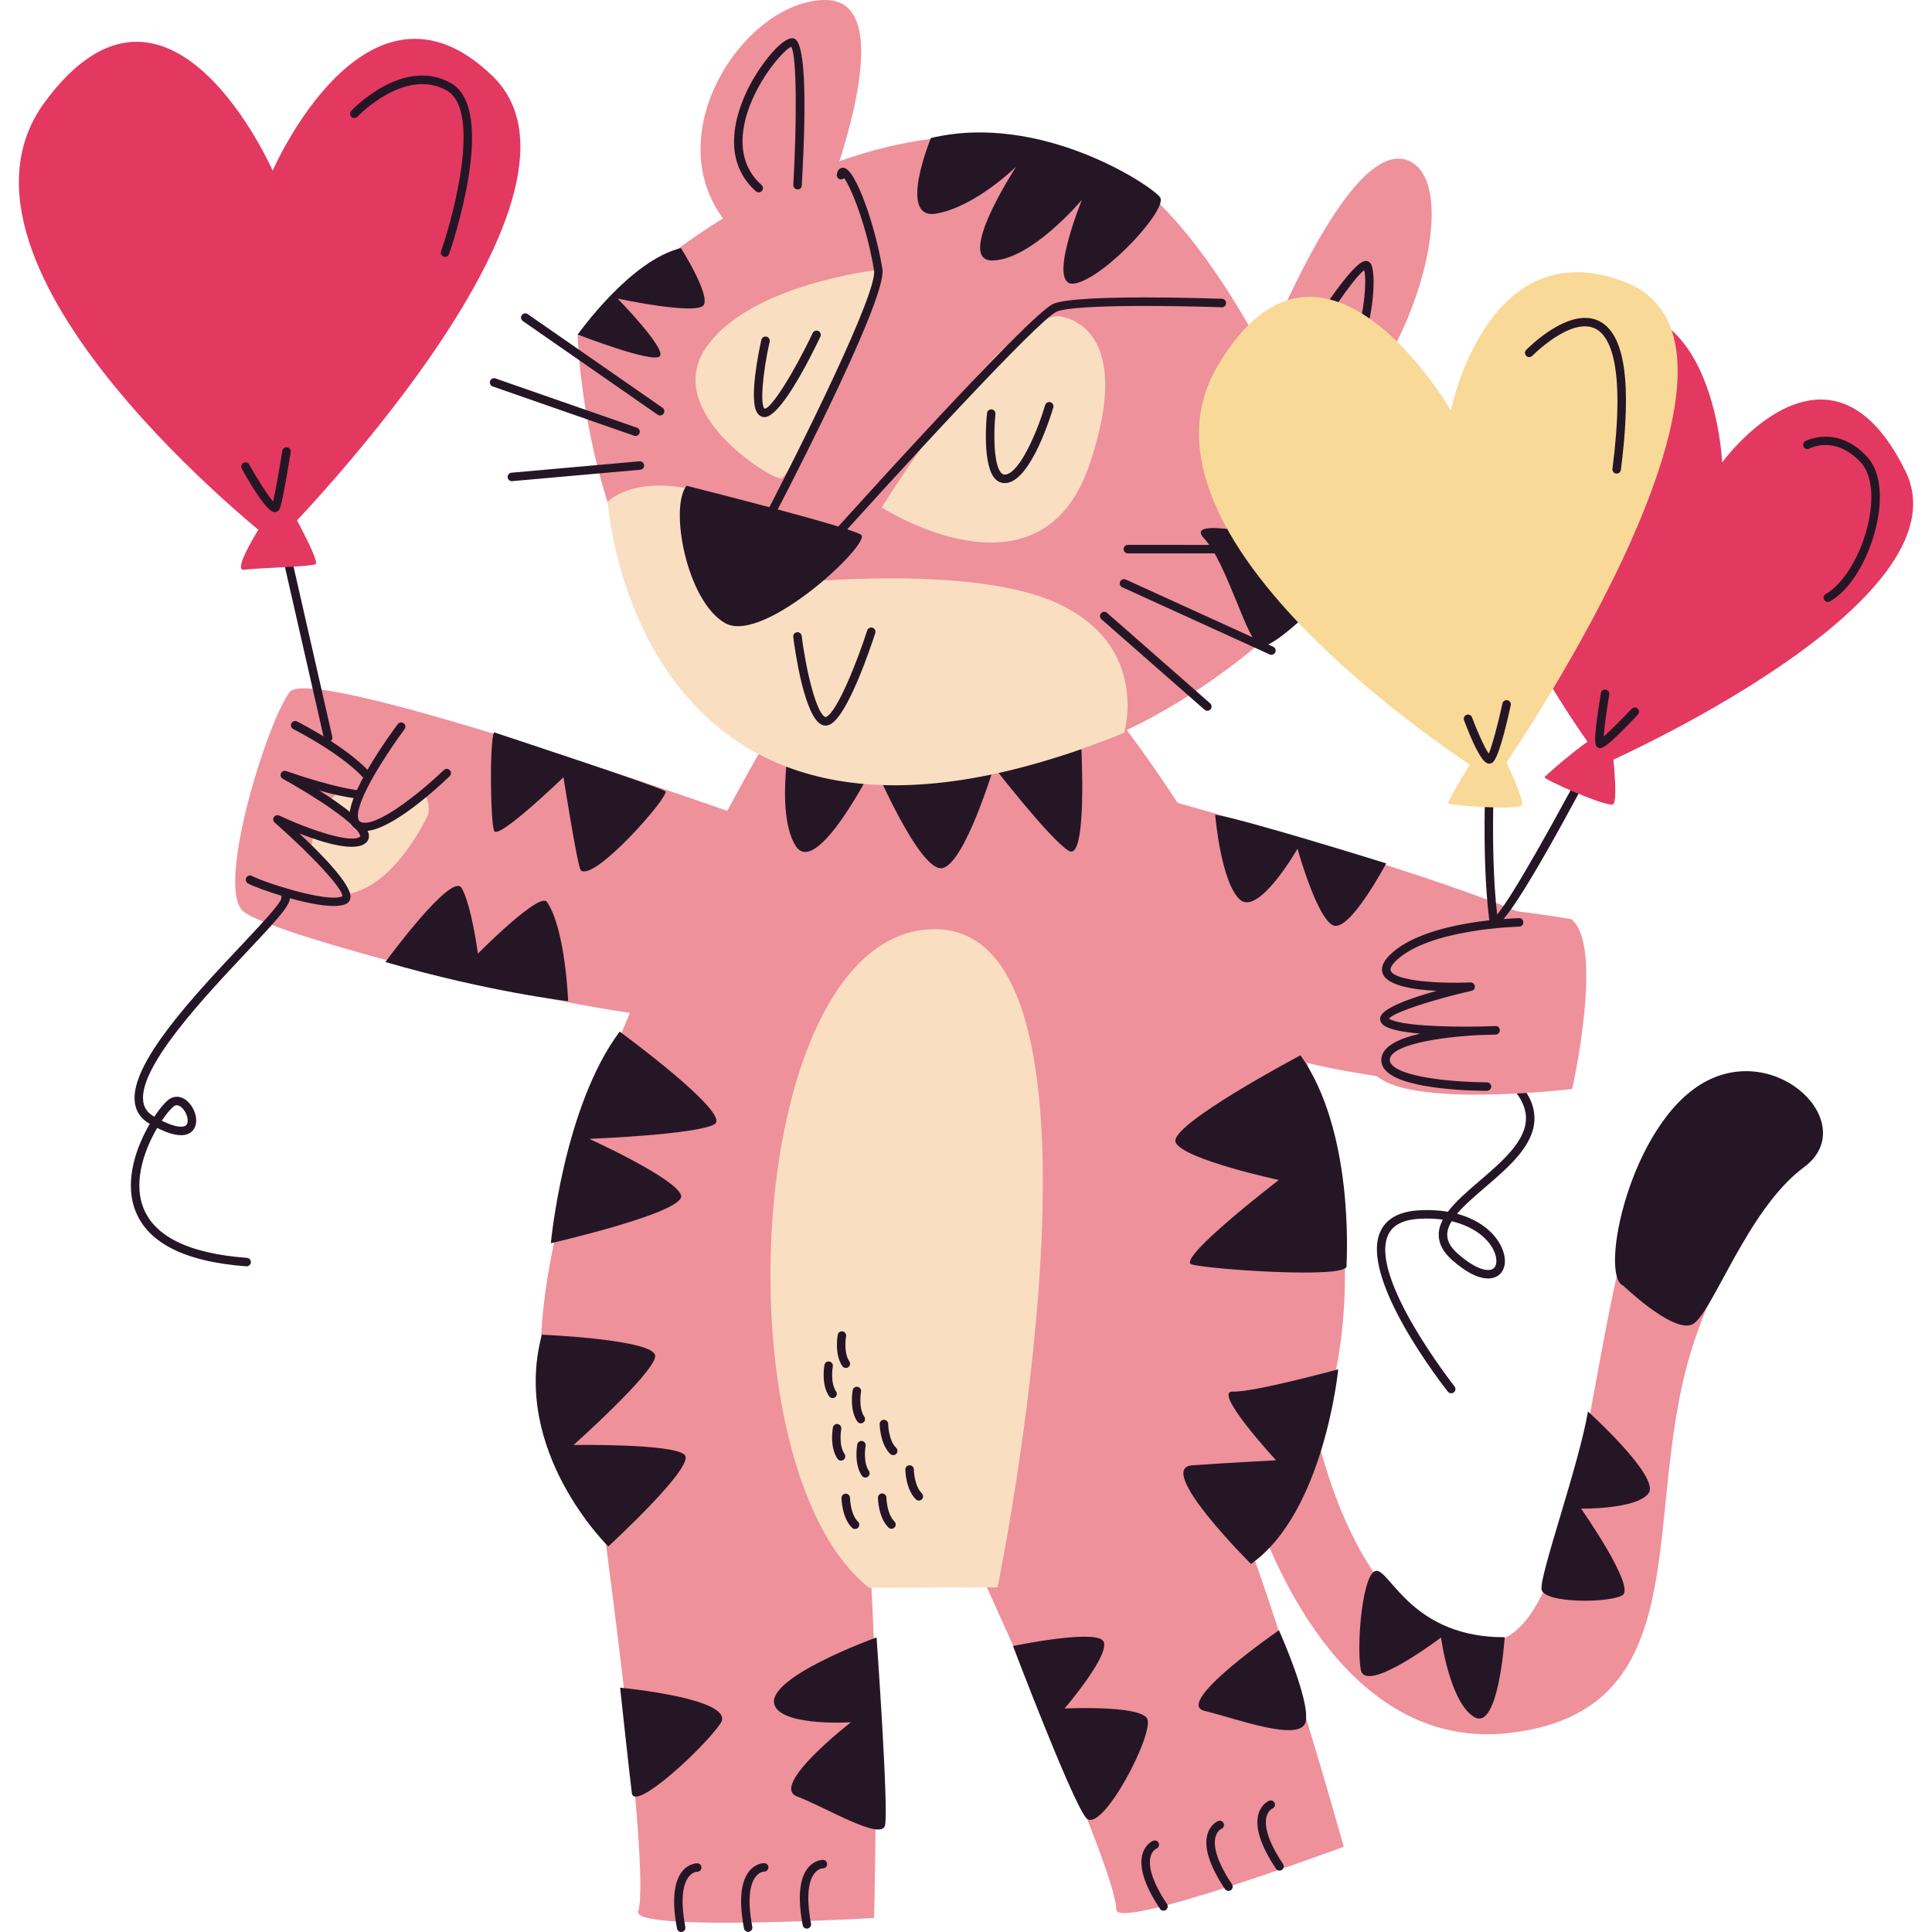 <?xml version="1.0" encoding="UTF-8"?>
<!-- Generator: Adobe Illustrator 25.2.0, SVG Export Plug-In . SVG Version: 6.00 Build 0)  -->
<svg xmlns="http://www.w3.org/2000/svg" xmlns:xlink="http://www.w3.org/1999/xlink" version="1.1" id="Capa_1" x="0px" y="0px" viewBox="0 0 512 512" style="enable-background:new 0 0 512 512;" xml:space="preserve" width="512" height="512">
<g>
	<path style="fill:#EE919B;" d="M296.1,208.33c0,0,118.252,31.966,119.456,41.362c1.204,9.396-32.167,38.153-36.999,37.315   c-4.832-0.838-57.925-4.998-73.41-26.058C289.662,239.89,296.1,208.33,296.1,208.33z"/>
	<path style="fill:#EE919B;" d="M285.52,177.048c0,0,112.163,126.163,54.348,222.951c-12.133,20.311-150.061,23.563-177.744,4.164   c-62.215-43.598,49.452-222.269,49.452-222.269L285.52,177.048z"/>
	<path style="fill:#EE919B;" d="M159.195,398.956c0,0,13.387,96.246,9.938,107.604c-1.664,5.481,62.51,1.725,62.51,1.725   s2.965-115.307-6.61-118.566S159.195,398.956,159.195,398.956z"/>
	<path style="fill:#EE919B;" d="M254.839,406.062c0,0,40.961,88.117,40.987,99.987c0.012,5.728,60.279-16.641,60.279-16.641   s-30.902-111.128-41.012-111.443C304.984,377.65,254.839,406.062,254.839,406.062z"/>
	<path style="fill:#251626;" d="M384.586,369.232c-0.332,0-0.659-0.145-0.881-0.426c-0.964-1.215-23.514-29.905-17.915-42.386   c1.555-3.464,5.005-5.372,10.259-5.675c2.794-0.165,5.35-0.011,7.65,0.384c2.06-2.741,5.19-5.427,8.425-8.205   c6.154-5.284,12.517-10.746,12.269-16.933c-0.163-4.028-3.099-8.069-8.981-12.352c-0.503-0.367-0.613-1.07-0.248-1.57   c0.367-0.505,1.07-0.611,1.57-0.248c6.475,4.713,9.714,9.321,9.905,14.08c0.292,7.274-6.49,13.099-13.048,18.73   c-2.816,2.416-5.548,4.762-7.452,7.033c6.692,1.799,10.848,5.814,12.229,9.96c0.931,2.792,0.378,5.278-1.443,6.483   c-1.256,0.835-4.95,2.095-12.016-4.118c-2.458-2.161-3.646-4.388-3.63-6.806c0.009-1.353,0.402-2.671,1.085-3.969   c-1.889-0.264-3.953-0.351-6.185-0.224c-4.41,0.255-7.136,1.678-8.335,4.349c-5.045,11.245,17.397,39.784,17.623,40.071   c0.387,0.488,0.305,1.195-0.182,1.579C385.078,369.153,384.832,369.232,384.586,369.232z M384.694,323.645   c-0.731,1.204-1.16,2.387-1.166,3.549c-0.011,1.728,0.927,3.398,2.866,5.102c4.832,4.248,8.025,4.77,9.288,3.936   c0.92-0.611,1.138-2.141,0.553-3.898C395.043,328.758,391.085,325.141,384.694,323.645z"/>
	<path style="fill:#EE919B;" d="M416.42,243.59c0,0-50.62-9.049-55.027,1.526s-0.779,23.768,1.475,36.754   c2.254,12.986,53.783,6.716,53.783,6.716S425.206,250.537,416.42,243.59z"/>
	<path style="fill:#EE919B;" d="M204.331,218.982c0,0-121.627-43.619-127.592-35.571c-5.965,8.049-19.21,50.51-12.618,57.794   s119.266,35.156,122.456,26.969S204.331,218.982,204.331,218.982z"/>
	<path style="fill:#E33961;" d="M72.9,144.012c0,0-93.741-72.832-60.932-117.1S72.26,45.218,72.26,45.218   s24.897-57.357,58.261-25.074C163.989,52.526,72.9,144.012,72.9,144.012z"/>
	<path style="fill:#E33961;" d="M425.023,202.481c0,0-65.733-84.465-18.533-112.896s49.902,32.96,49.902,32.96   s28.271-38.997,48.571,2.298C522.133,159.773,425.023,202.481,425.023,202.481z"/>
	<path style="fill:#EE919B;" d="M347.233,371.905c0,0,9.6,61.652,45.682,63.359c36.081,1.707,23.679-147.7,66.699-145.665   s3.201,19.769-11.61,68.993c-13.203,43.882,2.474,94.695-47.879,100.657c-50.353,5.963-69.273-64.475-69.273-64.475   L347.233,371.905z"/>
	<path style="fill:#F9DEC1;" d="M264.368,420.666c0,0,36.008-174.676-16.744-174.425c-50.369,0.239-58.055,142.409-17.274,174.555   L264.368,420.666z"/>
	<path style="fill:#251626;" d="M65.358,335.589c-0.029,0-0.057,0-0.086-0.002c-16.791-1.245-26.795-6.525-29.736-15.69   c-2.433-7.582,0.734-16.226,4.16-22.06c-0.075-0.044-0.149-0.088-0.224-0.132c-2.148-1.272-3.404-3.108-3.736-5.456   c-1.445-10.2,15.57-28.284,27.994-41.488c4.994-5.308,10.654-11.324,10.83-12.701c-0.134-0.606,0.257-1.144,0.863-1.276   c0.602-0.132,1.212,0.31,1.344,0.92c0.406,1.856-2.451,5.087-11.401,14.597c-11.427,12.148-28.697,30.502-27.403,39.632   c0.235,1.663,1.103,2.917,2.655,3.835c0.09,0.055,0.18,0.108,0.27,0.16c1.373-2.062,2.686-3.598,3.593-4.355   c1.616-1.353,3.657-1.201,5.306,0.378c1.95,1.862,3.024,5.381,1.452,7.459c-1.129,1.487-3.705,2.477-9.58-0.499   c-3.167,5.379-6.185,13.435-3.982,20.298c2.633,8.208,11.974,12.963,27.761,14.133c0.619,0.046,1.085,0.586,1.039,1.206   C66.435,335.139,65.94,335.589,65.358,335.589z M42.864,296.998c3.907,1.948,5.978,1.852,6.582,1.052   c0.709-0.933,0.088-3.233-1.21-4.472c-1.239-1.184-2.049-0.501-2.313-0.279C45.157,293.938,44.046,295.241,42.864,296.998z"/>
	<path style="fill:#251626;" d="M86.966,196.629c-0.514,0-0.977-0.354-1.096-0.874l-12.908-56.706   c-0.138-0.606,0.242-1.208,0.846-1.346c0.624-0.143,1.208,0.242,1.346,0.846l12.908,56.706c0.138,0.606-0.242,1.208-0.846,1.346   C87.13,196.62,87.047,196.629,86.966,196.629z"/>
	<path style="fill:#F9DEC1;" d="M113.498,215.782c0,0-9.126,20.342-22.683,21.283c-13.557,0.941-10.28-29.245,7.46-30.759   C116.014,204.791,113.498,215.782,113.498,215.782z"/>
	<g>
		<path style="fill:#EE919B;" d="M78.224,192.201c0,0,15.949,8.027,20.824,15.614c4.875,7.587-23.565-2.413-23.565-2.413    s24.603,13.546,20.765,17.09s-22.71-5.337-22.71-5.337s22.154,19.364,17.636,21.403c-4.517,2.039-22.03-3.831-24.925-5.425"/>
		<path style="fill:#251626;" d="M88.441,240.096c-7.129,0.002-20.325-4.652-22.734-5.976c-0.545-0.301-0.742-0.984-0.444-1.529    c0.303-0.545,0.984-0.74,1.529-0.444c2.888,1.59,19.953,7.195,23.918,5.385c0.367-1.713-7.812-10.7-17.913-19.529    c-0.422-0.371-0.507-0.993-0.202-1.463c0.312-0.472,0.918-0.639,1.421-0.402c7.551,3.554,19.204,7.619,21.469,5.528    c-0.301-2.954-12.203-10.687-20.544-15.28c-0.512-0.283-0.723-0.911-0.483-1.445c0.237-0.536,0.85-0.797,1.399-0.602    c11.058,3.887,21.407,6.134,22.65,4.911c-0.022-0.007-0.044-0.264-0.406-0.828c-4.65-7.241-20.226-15.139-20.382-15.218    c-0.556-0.279-0.777-0.955-0.499-1.509c0.279-0.558,0.955-0.782,1.509-0.499c0.663,0.332,16.281,8.251,21.265,16.009    c1.111,1.731,0.767,2.822,0.283,3.435c-1.689,2.137-8.939,0.742-15.66-1.149c5.994,3.791,12.769,8.708,13.14,11.757    c0.097,0.799-0.169,1.533-0.749,2.069c-2.855,2.642-11.476-0.013-17.685-2.451c6.009,5.605,14.041,13.791,13.553,17.083    c-0.108,0.74-0.549,1.32-1.241,1.634C90.842,239.942,89.742,240.096,88.441,240.096z"/>
	</g>
	<g>
		<path style="fill:#EE919B;" d="M106.307,192.575c0,0-17.178,22.98-11.389,26.167c5.789,3.187,23.471-13.857,23.471-13.857"/>
		<path style="fill:#251626;" d="M96.594,220.244c-0.826,0-1.573-0.16-2.218-0.518c-0.859-0.472-1.434-1.274-1.66-2.319    c-1.388-6.431,11.245-23.571,12.69-25.506c0.371-0.496,1.078-0.595,1.575-0.226c0.496,0.371,0.597,1.076,0.226,1.575    c-3.756,5.025-13.288,19.077-12.293,23.68c0.114,0.529,0.351,0.72,0.547,0.826c3.672,2.036,15.541-7.314,22.147-13.681    c0.446-0.426,1.157-0.419,1.59,0.031c0.43,0.446,0.417,1.157-0.031,1.59C116.433,208.331,103.679,220.241,96.594,220.244z"/>
	</g>
	<path style="fill:#251626;" d="M393.982,289.076c-2.589,0-21.941-0.176-26.731-5.346c-0.87-0.94-1.265-2.001-1.173-3.154   c0.261-3.347,4.786-5.401,10.305-6.659c-4.43-0.373-8.256-1.056-9.776-2.267c-0.687-0.549-0.982-1.296-0.808-2.054   c0.564-2.466,8.01-5.087,14.902-7.011c-6.018-0.303-12.855-1.34-14.195-4.41c-0.674-1.542-0.064-3.261,1.814-5.106   c9.336-9.181,33.221-9.723,34.234-9.743c0.696-0.077,1.133,0.483,1.144,1.105c0.011,0.619-0.483,1.133-1.105,1.144   c-0.237,0.004-23.999,0.545-32.696,9.097c-0.644,0.635-1.674,1.814-1.331,2.603c1.195,2.739,13.061,3.442,21.12,3.079   c0.51-0.057,1.087,0.393,1.164,0.971c0.079,0.578-0.296,1.12-0.865,1.247c-9.703,2.201-20.518,5.614-21.891,7.369   c2.748,1.854,14.805,2.264,24.045,2.102c1.849-0.081,3.33-0.108,4.197-0.116c0.681-0.094,1.12,0.481,1.135,1.096   s-0.466,1.127-1.081,1.153c-0.547,0.02-1.994,0.075-3.98,0.112c-10.896,0.496-23.79,2.598-24.093,6.464   c-0.04,0.516,0.145,0.977,0.584,1.45c3.518,3.8,19.191,4.625,25.064,4.625c0.031,0,0.061,0,0.092,0h0.002   c0.619,0,1.125,0.503,1.125,1.122C395.185,288.597,394.667,289.08,393.982,289.076z"/>
	<path style="fill:#251626;" d="M164.222,273.382c0,0,29.705,21.749,25.159,24.526c-4.547,2.777-33.207,3.903-33.207,3.903   s23.024,10.481,24.325,14.969c1.301,4.488-34.516,12.68-34.516,12.68S149.324,293.288,164.222,273.382z"/>
	<path style="fill:#251626;" d="M143.603,353.707c0,0,30.206,1.257,30.03,5.687c-0.176,4.429-21.637,23.542-21.637,23.542   s26.635-0.423,29.471,2.648c2.836,3.07-20.26,24.233-20.26,24.233S135.323,384.567,143.603,353.707z"/>
	<path style="fill:#251626;" d="M102.132,254.948c0,0,17.631-24.13,20.224-19.591c2.593,4.539,4.303,17.362,4.303,17.362   s16.34-16.537,18.289-13.693c4.913,7.167,5.612,26.287,5.612,26.287S129.925,262.986,102.132,254.948z"/>
	<g>
		<path style="fill:#251426;" d="M220.643,370.503c-0.356,0-0.707-0.169-0.927-0.488c-2.148-3.119-1.265-8.085-1.228-8.295    c0.114-0.611,0.705-1.023,1.309-0.9c0.611,0.11,1.015,0.696,0.905,1.307c-0.009,0.042-0.751,4.265,0.868,6.615    c0.351,0.512,0.222,1.21-0.29,1.564C221.087,370.44,220.865,370.503,220.643,370.503z"/>
		<path style="fill:#251426;" d="M228.124,377.207c-0.356,0-0.707-0.169-0.927-0.488c-2.148-3.119-1.265-8.085-1.228-8.295    c0.112-0.611,0.709-1.015,1.309-0.9c0.611,0.11,1.015,0.696,0.905,1.307c-0.009,0.042-0.751,4.265,0.868,6.615    c0.351,0.512,0.222,1.21-0.29,1.564C228.568,377.143,228.346,377.207,228.124,377.207z"/>
		<path style="fill:#251426;" d="M224.162,362.526c-0.356,0-0.709-0.169-0.927-0.488c-2.148-3.121-1.265-8.087-1.228-8.298    c0.114-0.611,0.707-1.023,1.309-0.9c0.611,0.11,1.015,0.696,0.905,1.307c-0.009,0.042-0.751,4.265,0.868,6.617    c0.351,0.512,0.222,1.212-0.29,1.564C224.605,362.463,224.381,362.526,224.162,362.526z"/>
		<path style="fill:#251426;" d="M222.881,387.079c-0.356,0-0.707-0.169-0.927-0.485c-2.15-3.121-1.267-8.087-1.23-8.298    c0.114-0.611,0.703-1.023,1.309-0.9c0.611,0.11,1.015,0.696,0.905,1.307c-0.009,0.042-0.751,4.265,0.87,6.613    c0.351,0.512,0.222,1.212-0.288,1.566C223.325,387.015,223.103,387.079,222.881,387.079z"/>
		<path style="fill:#251426;" d="M226.591,405.201c-0.283,0-0.567-0.105-0.786-0.321c-2.708-2.647-2.798-7.691-2.8-7.904    c-0.007-0.622,0.49-1.129,1.109-1.138c0.007,0,0.011,0,0.015,0c0.615,0,1.116,0.494,1.124,1.109c0,0.044,0.083,4.331,2.124,6.325    c0.444,0.433,0.452,1.146,0.018,1.59C227.175,405.086,226.883,405.201,226.591,405.201z"/>
		<path style="fill:#251426;" d="M236.709,385.625c-0.283,0-0.567-0.105-0.786-0.321c-2.708-2.647-2.798-7.691-2.8-7.904    c-0.007-0.622,0.49-1.129,1.109-1.138c0.007,0,0.011,0,0.015,0c0.615,0,1.116,0.494,1.125,1.109c0,0.044,0.083,4.331,2.124,6.325    c0.444,0.433,0.452,1.146,0.018,1.59C237.293,385.511,237.001,385.625,236.709,385.625z"/>
		<path style="fill:#251426;" d="M243.511,397.672c-0.283,0-0.567-0.105-0.786-0.321c-2.708-2.647-2.798-7.691-2.8-7.904    c-0.007-0.622,0.49-1.129,1.109-1.138c0.007,0,0.011,0,0.015,0c0.615,0,1.116,0.494,1.124,1.109c0,0.044,0.083,4.331,2.124,6.325    c0.444,0.433,0.452,1.146,0.018,1.59C244.095,397.557,243.803,397.672,243.511,397.672z"/>
		<path style="fill:#251426;" d="M236.25,405.141c-0.283,0-0.567-0.105-0.786-0.321c-2.708-2.647-2.798-7.691-2.8-7.904    c-0.007-0.622,0.49-1.129,1.109-1.138c0.007,0,0.011,0,0.015,0c0.615,0,1.116,0.494,1.125,1.109c0,0.044,0.083,4.331,2.124,6.325    c0.444,0.433,0.452,1.146,0.018,1.59C236.834,405.027,236.542,405.141,236.25,405.141z"/>
		<path style="fill:#251426;" d="M229.336,391.564c-0.356,0-0.707-0.169-0.927-0.485c-2.15-3.121-1.265-8.087-1.228-8.298    c0.114-0.611,0.705-1.021,1.309-0.9c0.611,0.112,1.015,0.696,0.905,1.307c-0.009,0.042-0.751,4.265,0.868,6.613    c0.351,0.512,0.222,1.212-0.288,1.566C229.78,391.5,229.558,391.564,229.336,391.564z"/>
	</g>
	<path style="fill:#251626;" d="M344.64,279.664c0,0-35.119,18.571-33.08,23.089c2.039,4.517,27.333,9.957,27.333,9.957   s-27.455,21.093-23.07,22.377c4.386,1.283,40.885,3.84,41.017,0.517S358.644,299.444,344.64,279.664z"/>
	<path style="fill:#251626;" d="M354.65,362.875c0,0-3.723,37.932-23.119,51.581c0,0-25.611-25.416-15.601-26.128   c10.01-0.712,22.235-1.336,22.235-1.336s-17.015-18.421-11.478-18.201S354.65,362.875,354.65,362.875z"/>
	<path style="fill:#251626;" d="M322.028,215.918c0,0,1.512,17.806,6.504,22.44c4.992,4.634,15.321-13.441,15.321-13.441   s5.174,18.69,9.545,20.343c4.371,1.652,13.962-16.453,13.962-16.453S329.381,216.949,322.028,215.918z"/>
	<path style="fill:#251626;" d="M286.527,197.504c0,0,1.723,31.124-3.327,27.966c-5.051-3.158-19.822-22.229-19.822-22.229   s-7.669,25.575-13.633,26.817c-5.965,1.242-18.141-27.338-18.141-27.338s-15.256,30.45-20.811,21.357s-0.985-31.094-0.985-31.094   S270.556,208.701,286.527,197.504z"/>
	<g>
		<g>
			<path style="fill:#EE919B;" d="M216.548,59.101c0,0,24.61-58.819,2.373-59.099s-48.148,39.471-22.839,62.899L216.548,59.101z"/>
			<path style="fill:#EE919B;" d="M153.097,88.657c0,0,70.122-74.919,138.432-45.905c35.804,15.208,67.008,103.133,67.008,103.133     s-57.433,73.659-130.561,56.68S153.097,88.657,153.097,88.657z"/>
			<path style="fill:#F9DEC1;" d="M297.908,194.204c0,0,7.092-23.324-18.239-34.569c-25.33-11.245-79.655-4.164-79.655-4.164     s18.837-11.478-5.383-21.986s-33.578-0.513-33.578-0.513S168.44,246.862,297.908,194.204z"/>
			<path style="fill:#251626;" d="M181.949,128.731c0,0,43.33,10.893,46.252,12.997c2.922,2.104-25.841,29.227-36.048,23.398     C181.945,159.297,177.335,134.465,181.949,128.731z"/>
			<path style="fill:#F9DEC1;" d="M280.317,83.758c0,0,21.41,1.081,8.368,39.46s-55.022,11.259-55.022,11.259     S264.351,84.663,280.317,83.758z"/>
			<path style="fill:#F9DEC1;" d="M232.74,71.52c0,0-34.07,3.674-45.657,20.615c-11.587,16.941,16.781,34.688,19.849,34.647     C210,126.741,233.966,76.656,232.74,71.52z"/>
			<path style="fill:#251626;" d="M218.765,192.287c-0.323,0-0.597-0.066-0.81-0.145c-4.759-1.768-7.276-19.751-7.733-23.338     c-0.079-0.617,0.358-1.179,0.973-1.258c0.597-0.083,1.179,0.356,1.258,0.973c1.232,9.681,3.986,20.661,6.286,21.515     c0.048,0.013,0.134-0.009,0.239-0.061c2.967-1.436,8.225-14.807,10.841-22.899c0.191-0.589,0.817-0.914,1.417-0.723     c0.591,0.191,0.914,0.826,0.723,1.417c-1.179,3.646-7.3,21.954-11.998,24.227C219.514,192.21,219.112,192.287,218.765,192.287z"/>
			<path style="fill:#251626;" d="M266.274,128.028c-0.892,0-1.707-0.327-2.385-0.964c-3.674-3.446-2.469-16.136-2.319-17.573     c0.064-0.617,0.622-1.078,1.234-1.002c0.617,0.064,1.065,0.617,1.001,1.234c-0.518,4.994-0.538,13.674,1.623,15.699     c0.327,0.31,0.661,0.413,1.12,0.332c3.826-0.646,8.432-11.632,10.435-18.403c0.178-0.595,0.81-0.931,1.397-0.76     c0.595,0.176,0.936,0.802,0.76,1.397c-0.571,1.931-5.761,18.895-12.218,19.984C266.702,128.01,266.487,128.028,266.274,128.028z"/>
			<path style="fill:#251626;" d="M202.566,110.547c-0.088,0-0.176-0.007-0.261-0.02c-0.448-0.07-1.089-0.312-1.601-1.061     c-2.357-3.464,0.472-16.773,1.063-19.406c0.138-0.604,0.734-0.98,1.344-0.852c0.606,0.136,0.986,0.738,0.852,1.344     c-1.931,8.605-2.552,17.067-1.305,17.755c1.72-0.044,7.553-9.227,12.717-20.052c0.268-0.56,0.938-0.799,1.498-0.532     c0.562,0.268,0.799,0.938,0.532,1.498C214.311,95.707,206.774,110.545,202.566,110.547z"/>
			<path style="fill:#EE919B;" d="M331.256,103.207c0,0,25.148-68.75,42.338-60.483s-6.435,76.711-35.559,75.281     S331.256,103.207,331.256,103.207z"/>
			<path style="fill:#251626;" d="M345.641,109.678c-0.446,0-0.87-0.268-1.045-0.709c-0.228-0.578,0.053-1.23,0.63-1.461     c6.771-2.69,10.689-9.308,12.785-14.384c3.666-8.88,4.208-18.596,3.532-21.522c-2.743,1.858-11.269,14.524-18.42,26.503     c-0.323,0.536-1.015,0.705-1.542,0.391c-0.534-0.318-0.709-1.01-0.391-1.542c6.218-10.415,17.14-27.807,20.757-27.807     c0.022,0,0.046,0,0.068,0.002c0.639,0.042,1.162,0.422,1.432,1.043c1.166,2.69,0.78,13.766-3.358,23.79     c-3.242,7.854-8.093,13.255-14.032,15.616C345.92,109.651,345.78,109.678,345.641,109.678z"/>
			<path style="fill:#251626;" d="M201.063,50.982c-0.268,0-0.534-0.094-0.749-0.286c-10.25-9.152-4.364-23.035-1.357-28.578     c2.976-5.493,8.603-12.673,11.436-11.922c2.809,0.764,3.51,13.859,2.089,38.921c-0.033,0.617-0.474,1.146-1.186,1.059     c-0.619-0.035-1.094-0.567-1.059-1.186c0.925-16.31,0.962-34.177-0.542-36.597c-1.636,0.523-8.629,8.06-11.627,17.43     c-1.801,5.625-2.614,13.52,3.745,19.196c0.463,0.413,0.503,1.125,0.09,1.588C201.68,50.854,201.373,50.982,201.063,50.982z"/>
			<path style="fill:#251626;" d="M341.354,146.663L341.354,146.663l-42.463-0.015c-0.622,0-1.125-0.503-1.125-1.125     s0.503-1.124,1.125-1.124l0,0l42.463,0.015c0.622,0,1.124,0.503,1.124,1.125S341.976,146.663,341.354,146.663z"/>
			<path style="fill:#251626;" d="M336.937,173.535c-0.156,0-0.314-0.033-0.466-0.101L297.4,155.626     c-0.567-0.257-0.815-0.925-0.558-1.489c0.259-0.567,0.927-0.808,1.489-0.558l39.072,17.808c0.567,0.257,0.815,0.925,0.558,1.489     C337.772,173.291,337.363,173.535,336.937,173.535z"/>
			<path style="fill:#251626;" d="M319.956,188.36c-0.264,0-0.529-0.092-0.742-0.279l-27.32-23.975     c-0.466-0.411-0.512-1.12-0.103-1.588c0.409-0.466,1.118-0.512,1.588-0.103l27.32,23.975c0.466,0.411,0.512,1.12,0.103,1.588     C320.579,188.23,320.267,188.36,319.956,188.36z"/>
			<path style="fill:#251626;" d="M174.93,110.108c-0.222,0-0.446-0.066-0.641-0.202l-35.727-24.82     c-0.51-0.354-0.637-1.054-0.281-1.564c0.351-0.512,1.054-0.637,1.564-0.281l35.727,24.82c0.51,0.354,0.637,1.054,0.281,1.564     C175.635,109.939,175.285,110.108,174.93,110.108z"/>
			<path style="fill:#251626;" d="M168.418,115.537c-0.123,0-0.248-0.02-0.369-0.064l-37.482-13.059     c-0.586-0.204-0.898-0.843-0.692-1.43c0.202-0.589,0.854-0.9,1.43-0.692l37.482,13.059c0.586,0.204,0.898,0.843,0.692,1.43     C169.318,115.247,168.883,115.537,168.418,115.537z"/>
			<path style="fill:#251626;" d="M135.651,127.514c-0.575,0-1.065-0.439-1.118-1.026c-0.055-0.617,0.402-1.164,1.021-1.219     l33.931-3.022c0.575-0.035,1.162,0.4,1.219,1.021c0.055,0.617-0.402,1.164-1.021,1.219l-33.931,3.022     C135.719,127.512,135.686,127.514,135.651,127.514z"/>
			<path style="fill:#251626;" d="M213.501,151.961c-0.268,0-0.536-0.094-0.749-0.286c-0.463-0.415-0.503-1.127-0.09-1.588     c6.13-6.855,60.075-67.029,66.59-69.618c6.598-2.625,43.041-1.34,44.587-1.285c0.622,0.024,1.107,0.545,1.085,1.164     c-0.022,0.622-0.534,1.118-1.164,1.085c-10.415-0.373-38.56-0.907-43.678,1.127c-4.555,1.81-41.811,42.272-65.742,69.025     C214.116,151.833,213.808,151.961,213.501,151.961z"/>
			<path style="fill:#251626;" d="M200.888,143.731c-0.178,0-0.358-0.042-0.525-0.13c-0.549-0.29-0.76-0.971-0.47-1.52     c13.257-25.154,32.648-64.659,31.737-70.387c-1.834-11.531-6.051-21.956-7.931-24.511c-0.253,0.272-0.641,0.422-1.023,0.345     c-0.611-0.108-1.019-0.69-0.911-1.302c0.283-1.616,1.16-1.783,1.687-1.777c3.385,0.029,8.715,16.292,10.402,26.894     c1.32,8.306-28.558,65.314-31.969,71.788C201.68,143.514,201.29,143.731,200.888,143.731z"/>
		</g>
		<path style="fill:#251626;" d="M246.696,36.582c0,0-8.999,21.825,1.424,20.021s21.198-12.469,21.198-12.469    s-16.528,25.224-6.163,24.896c10.365-0.328,23.559-16.072,23.559-16.072s-9.825,24.011-1.617,22.118    c8.209-1.893,24.444-19.734,22.346-22.775C305.346,49.259,275.81,29.603,246.696,36.582z"/>
		<path style="fill:#251626;" d="M180.471,65.75c0,0,7.652,12.134,6.059,15.028c-1.594,2.894-22.856-1.646-22.856-1.646    S176.464,92.21,174.9,94.366c-1.564,2.156-21.803-5.708-21.803-5.708S167.036,68.914,180.471,65.75z"/>
		<path style="fill:#251626;" d="M346.651,117.074c0,0-30.297-0.462-25.335,4.911s24.99,22.434,24.99,22.434    s-33.667-8.729-27.286-1.821c6.381,6.908,11.467,27.813,15.129,28.697c3.662,0.885,25.153-18.967,24.766-27.855    C358.528,134.552,346.651,117.074,346.651,117.074z"/>
	</g>
	<path style="fill:#F9D998;" d="M396.011,206.878c0,0-101.19-62.069-73.454-109.68c27.735-47.611,61.941,11.557,61.941,11.557   s9.544-47.948,45.926-34.116C476.337,92.094,396.011,206.878,396.011,206.878z"/>
	<path style="fill:#251626;" d="M428.437,125.509c-0.048,0-0.097-0.002-0.145-0.009c-0.615-0.079-1.052-0.641-0.973-1.258   c3.479-27.208-0.582-35.233-4.599-37.175c-6.44-3.114-16.553,7.134-16.655,7.237c-0.435,0.446-1.146,0.457-1.59,0.02   c-0.446-0.433-0.455-1.144-0.022-1.588c0.461-0.474,11.337-11.509,19.242-7.696c6.91,3.336,8.825,16.253,5.855,39.487   C429.478,125.093,428.993,125.509,428.437,125.509z"/>
	<path style="fill:#251626;" d="M430.208,340.732c0,0,12.82,12.339,18.076,10.329c5.256-2.01,14.518-30.479,29.751-41.706   c15.233-11.226-6.803-33.543-26.466-22.492S423.652,338.253,430.208,340.732z"/>
	<path style="fill:#251626;" d="M420.827,374.062c0,0,19.202,17.339,16.073,21.651c-3.129,4.312-17.893,4.097-17.893,4.097   s14.683,20.916,10.904,22.984s-20.788,2.133-21.38-1.587S418.398,388.34,420.827,374.062z"/>
	<path style="fill:#251626;" d="M398.757,433.878c0,0-1.602,25.091-8.1,21.136c-6.498-3.955-8.777-21.052-8.777-21.052   s-20.05,15.221-21.263,8.518s0.527-26.347,4.218-26.2C368.527,416.426,374.53,433.982,398.757,433.878z"/>
	<path style="fill:#251626;" d="M308.337,506.349c-0.362,0-0.72-0.176-0.938-0.503c-4.136-6.231-5.675-11.168-4.579-14.671   c0.777-2.491,2.589-3.275,2.794-3.356c0.573-0.222,1.23,0.051,1.461,0.63c0.226,0.571-0.048,1.219-0.615,1.454   c-0.07,0.033-1.074,0.51-1.518,2.021c-0.569,1.948-0.281,5.728,4.333,12.679c0.343,0.518,0.202,1.215-0.316,1.559   C308.768,506.287,308.552,506.349,308.337,506.349z"/>
	<path style="fill:#251626;" d="M325.552,501.115c-0.362,0-0.72-0.176-0.938-0.503c-4.136-6.233-5.677-11.17-4.581-14.673   c0.78-2.488,2.589-3.27,2.794-3.352c0.575-0.224,1.23,0.053,1.461,0.63c0.226,0.571-0.048,1.219-0.615,1.454   c-0.066,0.029-1.072,0.505-1.515,2.018c-0.571,1.946-0.281,5.726,4.333,12.679c0.343,0.518,0.202,1.215-0.316,1.559   C325.982,501.054,325.767,501.115,325.552,501.115z"/>
	<path style="fill:#251626;" d="M339.074,495.736c-0.362,0-0.72-0.176-0.938-0.503c-4.136-6.233-5.677-11.17-4.581-14.673   c0.78-2.488,2.589-3.27,2.794-3.352c0.573-0.224,1.23,0.053,1.461,0.63c0.226,0.571-0.048,1.219-0.615,1.454   c-0.066,0.029-1.072,0.505-1.515,2.018c-0.571,1.946-0.281,5.726,4.333,12.679c0.343,0.518,0.202,1.215-0.316,1.559   C339.505,495.675,339.29,495.736,339.074,495.736z"/>
	<path style="fill:#251626;" d="M213.822,511.104c-0.529,0-1.002-0.378-1.103-0.918c-1.379-7.351-0.872-12.499,1.502-15.297   c1.691-1.992,3.69-1.981,3.879-1.999c0.622,0.013,1.114,0.529,1.1,1.149c-0.013,0.613-0.514,1.1-1.124,1.1   c-0.053-0.007-1.144-0.015-2.192,1.267c-1.285,1.57-2.493,5.163-0.955,13.367c0.114,0.611-0.288,1.197-0.898,1.311   C213.96,511.097,213.892,511.104,213.822,511.104z"/>
	<path style="fill:#251626;" d="M198.261,511.965c-0.529,0-1.002-0.378-1.103-0.918c-1.379-7.349-0.874-12.495,1.5-15.295   c1.693-1.992,3.679-2.001,3.881-1.999c0.622,0.013,1.114,0.529,1.1,1.149c-0.013,0.613-0.514,1.1-1.125,1.1   c-0.042,0-1.135-0.024-2.194,1.269c-1.283,1.57-2.491,5.161-0.953,13.362c0.114,0.611-0.288,1.197-0.898,1.311   C198.401,511.958,198.331,511.965,198.261,511.965z"/>
	<path style="fill:#251626;" d="M180.513,512c-0.529,0-1.002-0.378-1.103-0.918c-1.379-7.351-0.872-12.497,1.502-15.295   c1.691-1.992,3.679-1.985,3.879-1.999c0.622,0.013,1.114,0.529,1.1,1.149c-0.013,0.613-0.514,1.1-1.125,1.1   c-0.051,0.004-1.138-0.024-2.192,1.267c-1.285,1.57-2.493,5.163-0.955,13.364c0.114,0.611-0.288,1.197-0.898,1.311   C180.651,511.993,180.583,512,180.513,512z"/>
	<path style="fill:#251626;" d="M232.299,433.93c0,0-30.695,11.029-26.857,18.322c2.773,5.271,20.065,4.167,20.065,4.167   s-21.741,16.839-14.267,19.664c7.474,2.825,22.289,11.842,23.298,7.667C235.547,479.577,232.299,433.93,232.299,433.93z"/>
	<path style="fill:#251626;" d="M268.455,436.207c0,0,20.399-4.249,23.665-1.59c3.266,2.658-9.992,18.148-9.992,18.148   s19.423-0.916,21.815,2.551s-12.209,31.547-16.217,26.33C283.718,476.429,268.455,436.207,268.455,436.207z"/>
	<path style="fill:#251626;" d="M338.938,432.038c0,0-28.096,19.337-19.747,21.354s25.789,8.609,26.864,2.751   C347.131,450.285,338.938,432.038,338.938,432.038z"/>
	<path style="fill:#251626;" d="M164.338,447.25c0,0,31.072,2.918,26.597,9.484s-22.849,23.539-23.491,18.456   C166.803,470.107,164.338,447.25,164.338,447.25z"/>
	<path style="fill:#251626;" d="M396.108,245.334c-0.088,0-0.16-0.013-0.224-0.024c-0.248-0.044-1.063-0.279-1.21-1.439   c-2.319-18.387-0.696-43.895-0.681-44.15c0.042-0.622,0.626-1.094,1.195-1.05c0.619,0.04,1.089,0.575,1.05,1.195   c-0.015,0.248-1.553,24.418,0.518,42.476c3.945-4.531,16.314-26.608,26.922-46.931c0.288-0.551,0.969-0.758,1.518-0.477   c0.551,0.288,0.764,0.966,0.477,1.518C401.517,242.729,397.344,245.334,396.108,245.334z"/>
	<path style="fill:#F9D998;" d="M396.457,196.424c0,0,8.041,15.626,6.779,16.986c-1.262,1.36-19.538,0.031-19.514-0.572   s10.217-18.931,11.947-16.848"/>
	<path style="fill:#E33961;" d="M426.872,194.877c0,0,2.249,17.429,0.6,18.279c-1.65,0.85-18.385-6.614-18.157-7.173   c0.228-0.559,16.045-14.329,16.964-11.782"/>
	<path style="fill:#251626;" d="M394.678,202.375c-0.16,0-0.325-0.026-0.485-0.079c-1.814-0.591-4.377-6.532-6.207-11.41   c-0.22-0.582,0.075-1.23,0.657-1.447c0.578-0.224,1.23,0.077,1.447,0.657c1.432,3.811,3.384,8.144,4.452,9.624   c0.854-1.917,2.469-8.001,3.622-13.292c0.132-0.606,0.727-0.988,1.338-0.859c0.606,0.132,0.991,0.731,0.859,1.338   c-1.392,6.398-3.371,14.234-4.885,15.229C395.231,202.293,394.959,202.375,394.678,202.375z"/>
	<path style="fill:#251626;" d="M424.047,198.281c-0.237,0-0.402-0.09-0.567-0.182c-0.731-0.402-1.485-0.817,0.764-14.41   c0.101-0.613,0.668-1.037,1.294-0.925c0.613,0.101,1.026,0.681,0.925,1.294c-0.687,4.153-1.313,8.757-1.465,11.12   c1.715-1.485,4.797-4.56,7.406-7.331c0.426-0.452,1.138-0.472,1.59-0.048c0.452,0.426,0.474,1.138,0.048,1.59   C426.904,196.967,424.947,198.281,424.047,198.281z"/>
	<path style="fill:#251626;" d="M484.39,159.523c-0.393,0-0.773-0.206-0.98-0.573c-0.305-0.542-0.112-1.228,0.428-1.531   c5.245-2.947,10.276-11.992,11.702-21.036c0.962-6.093,0.09-11.126-2.392-13.813c-6.723-7.279-13.36-3.844-13.639-3.696   c-0.545,0.299-1.228,0.09-1.522-0.455c-0.294-0.545-0.097-1.223,0.446-1.52c0.083-0.046,8.421-4.454,16.367,4.147   c2.996,3.24,4.048,8.812,2.963,15.686c-1.329,8.421-6.158,18.901-12.822,22.646C484.768,159.476,484.577,159.523,484.39,159.523z"/>
	<path style="fill:#E33961;" d="M74.748,130.692c0,0,10.371,18.157,8.865,18.837c-1.506,0.68-14.454,0.906-18.913,1.468   S74.748,130.692,74.748,130.692z"/>
	<path style="fill:#251626;" d="M72.767,135.704c-0.777,0-2.596-0.681-8.7-11.498c-0.305-0.542-0.114-1.228,0.426-1.533   c0.536-0.303,1.228-0.116,1.533,0.426c2.168,3.844,4.913,8.161,6.347,9.778c0.74-3.024,1.97-10.421,2.44-13.406   c0.097-0.615,0.687-1.023,1.287-0.936c0.613,0.097,1.032,0.674,0.936,1.287c-0.204,1.289-2.016,12.67-2.86,14.9   c-0.213,0.567-0.681,0.929-1.247,0.973C72.881,135.699,72.826,135.704,72.767,135.704z"/>
	<path style="fill:#251626;" d="M117.942,68.091c-0.123,0-0.246-0.02-0.369-0.061c-0.586-0.204-0.896-0.846-0.694-1.432   c3.512-10.101,10.628-37.445,1.513-42.606c-11.047-6.264-23.557,6.802-23.683,6.932c-0.424,0.452-1.14,0.474-1.588,0.046   c-0.452-0.426-0.472-1.138-0.046-1.588c0.56-0.595,13.874-14.456,26.424-7.349c12.605,7.14,0.046,43.748-0.494,45.303   C118.843,67.801,118.408,68.091,117.942,68.091z"/>
	<path style="fill:#251626;" d="M130.899,194.067c0,0,44.144,14.528,45.43,15.643c1.287,1.116-18.787,24.01-22.392,20.939   c-0.859-0.732-4.612-24.672-4.612-24.672s-17.439,16.877-18.397,14.177C129.972,217.455,129.71,197.214,130.899,194.067z"/>
</g>















</svg>
